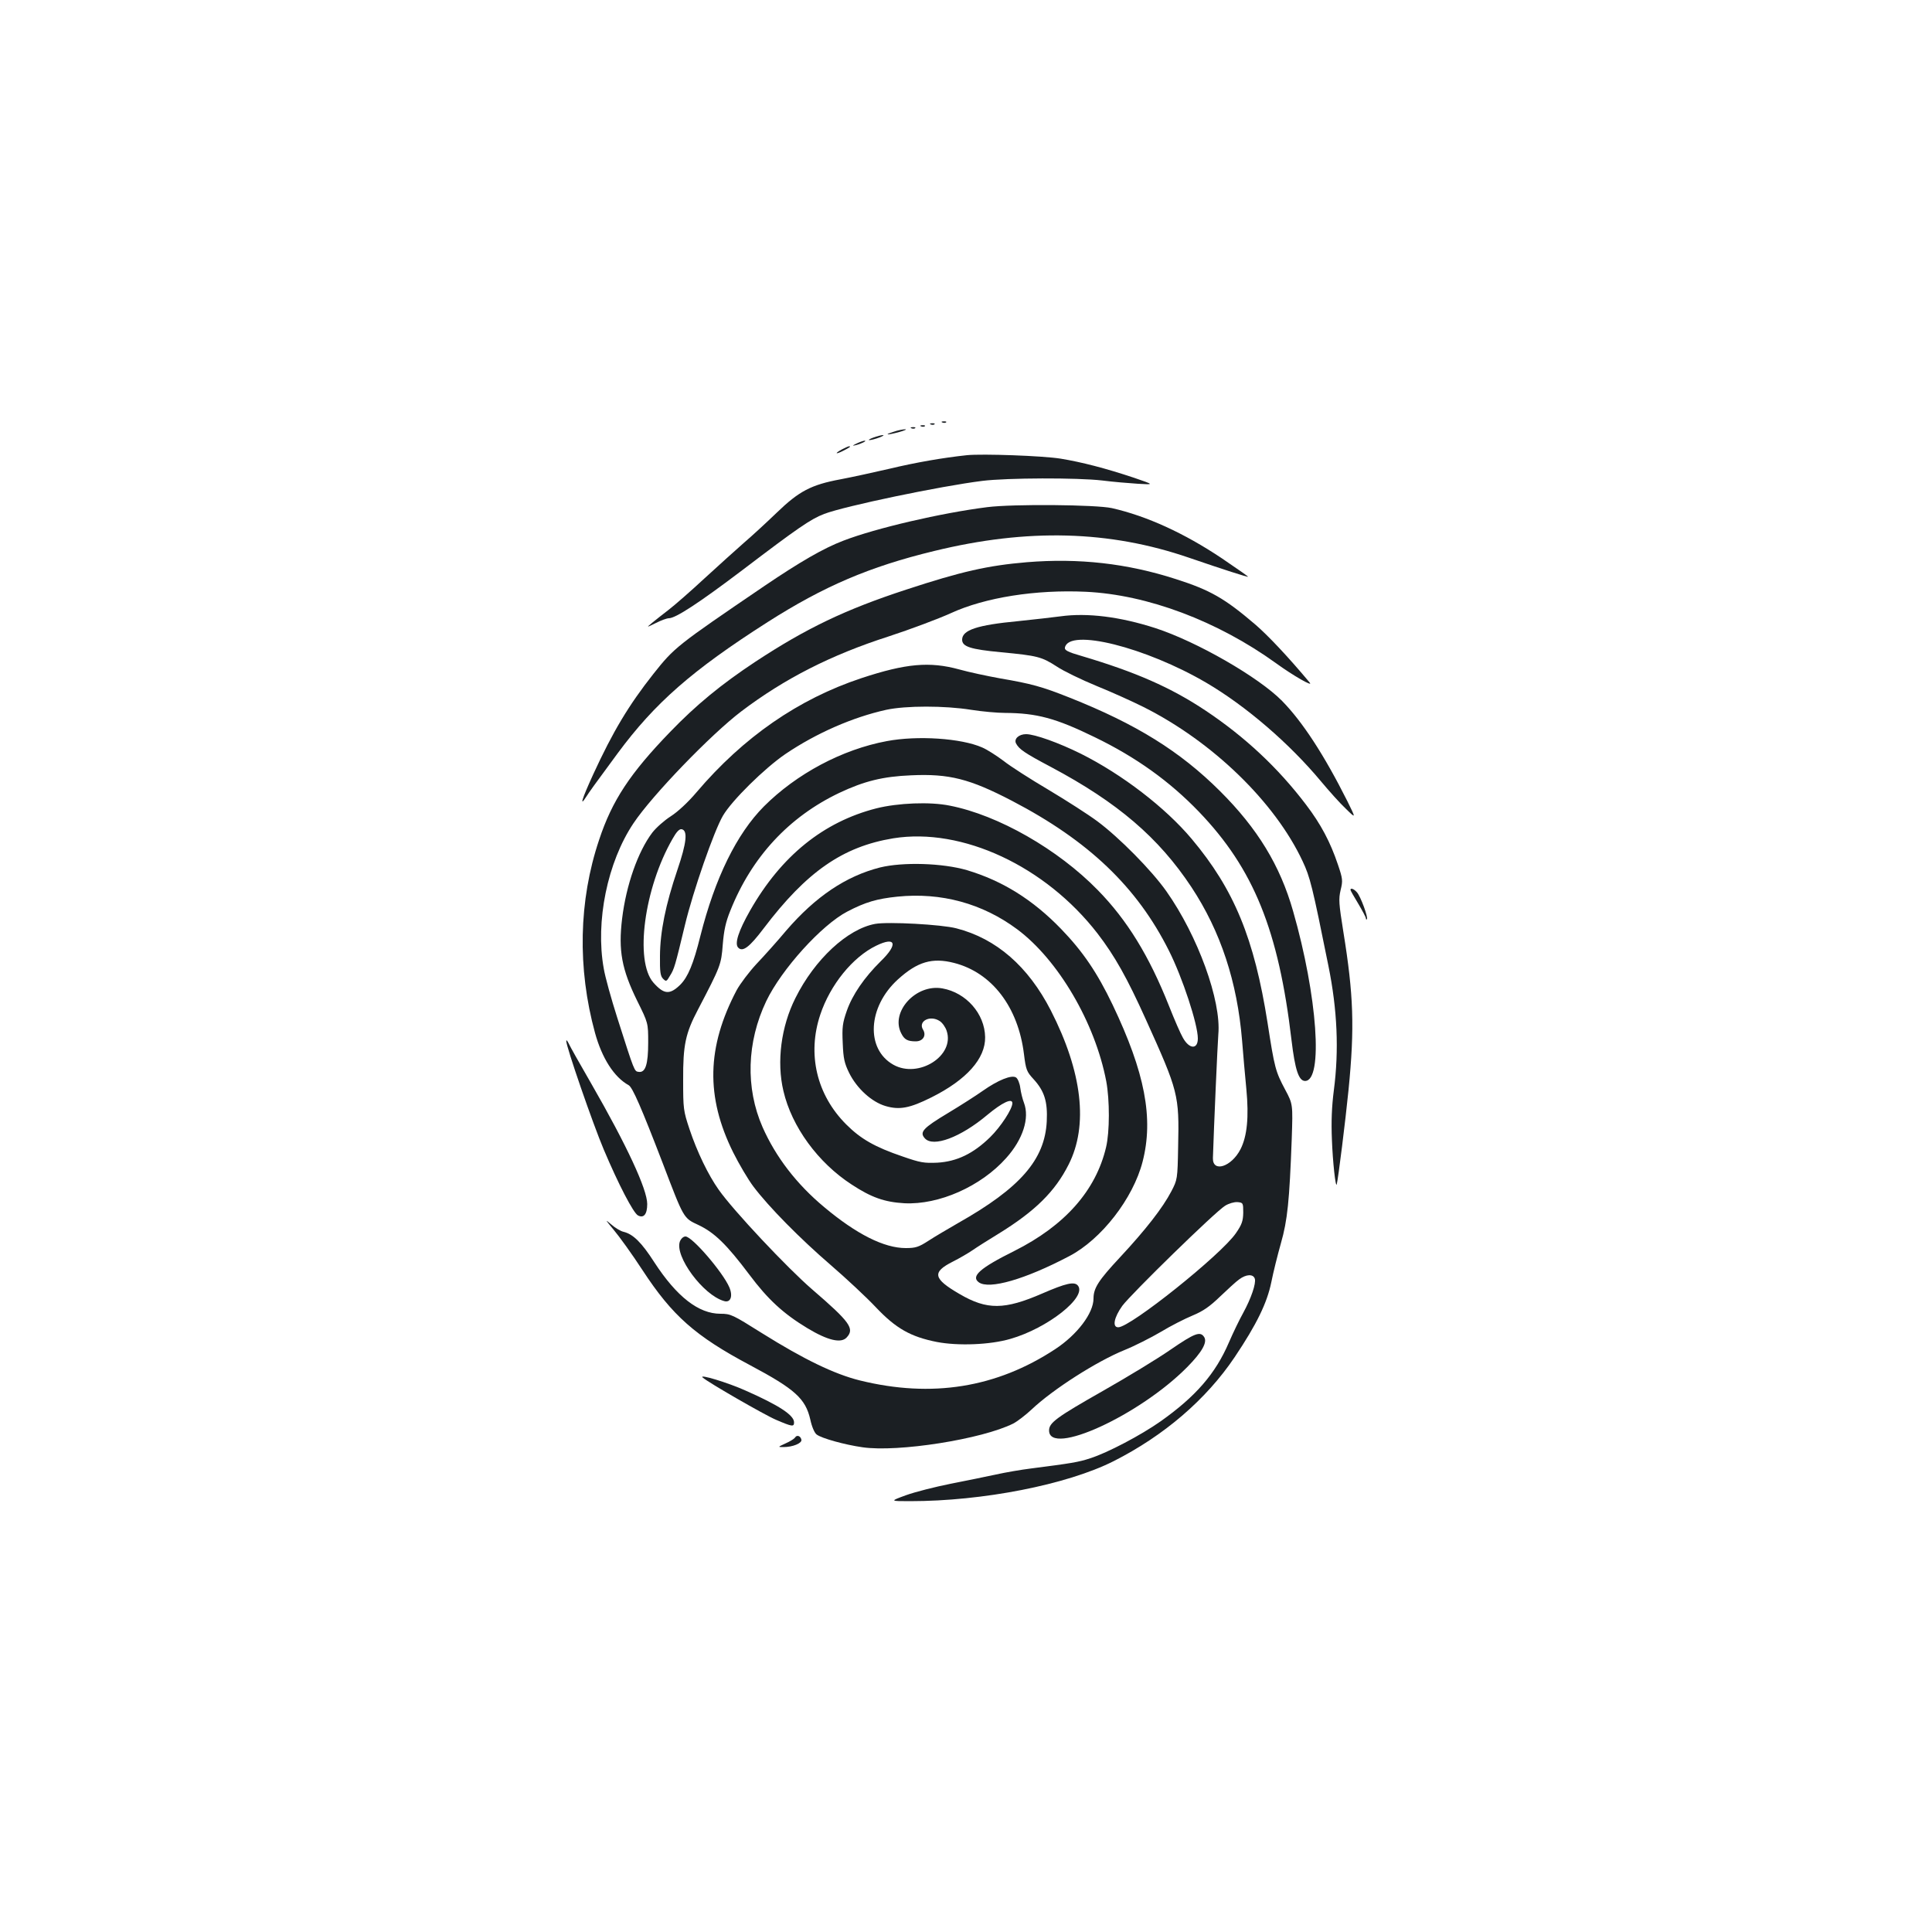 <?xml version="1.0" standalone="no"?>
<!DOCTYPE svg PUBLIC "-//W3C//DTD SVG 20010904//EN"
 "http://www.w3.org/TR/2001/REC-SVG-20010904/DTD/svg10.dtd">
<svg version="1.0" xmlns="http://www.w3.org/2000/svg"
 width="1000pt" height="1000pt" viewBox="0 0 1000 1000"
 preserveAspectRatio="xMidYMid meet">
<g transform="translate(0,1000) scale(0.1,-0.1)"
fill="#1b1f23" stroke="none">
<path d="M4878 7813 c7 -3 16 -2 19 1 4 3 -2 6 -13 5 -11 0 -14 -3 -6 -6z"/>
<path d="M4818 7803 c7 -3 16 -2 19 1 4 3 -2 6 -13 5 -11 0 -14 -3 -6 -6z"/>
<path d="M4768 7793 c7 -3 16 -2 19 1 4 3 -2 6 -13 5 -11 0 -14 -3 -6 -6z"/>
<path d="M4718 7783 c7 -3 16 -2 19 1 4 3 -2 6 -13 5 -11 0 -14 -3 -6 -6z"/>
<path d="M4625 7765 c-54 -17 -33 -18 30 -1 28 8 41 14 30 14 -11 0 -38 -5
-60 -13z"/>
<path d="M4520 7735 c-19 -7 -28 -13 -20 -13 8 0 31 6 50 13 19 7 28 13 20 13
-8 0 -31 -6 -50 -13z"/>
<path d="M4435 7705 c-25 -12 -26 -14 -5 -9 28 7 60 23 45 23 -5 0 -23 -6 -40
-14z"/>
<path d="M4358 7674 c-39 -21 -35 -28 5 -8 37 19 44 24 31 24 -5 -1 -21 -8
-36 -16z"/>
<path d="M5005 7644 c-123 -13 -267 -38 -400 -70 -82 -19 -197 -44 -255 -55
-151 -28 -214 -61 -329 -172 -53 -51 -130 -122 -171 -157 -41 -36 -133 -119
-205 -185 -71 -66 -155 -139 -185 -162 -30 -23 -68 -53 -85 -67 -30 -25 -30
-25 19 -1 27 14 58 25 68 25 35 0 157 80 379 248 292 222 355 265 425 292 108
41 602 144 819 171 129 16 491 17 620 2 55 -7 138 -14 185 -17 85 -5 85 -5
-20 31 -150 50 -271 81 -380 99 -93 15 -405 26 -485 18z"/>
<path d="M5110 7375 c-238 -30 -578 -109 -746 -174 -102 -39 -223 -109 -409
-235 -456 -310 -464 -317 -573 -454 -128 -162 -210 -299 -312 -521 -59 -129
-72 -172 -35 -114 18 28 36 53 162 224 193 261 386 430 776 679 290 185 527
287 862 368 483 118 907 107 1320 -35 175 -60 305 -102 305 -98 0 2 -62 45
-137 96 -193 129 -387 218 -568 259 -81 18 -511 22 -645 5z"/>
<path d="M5315 7090 c-202 -17 -339 -48 -625 -142 -315 -103 -517 -200 -780
-373 -177 -117 -307 -224 -441 -363 -208 -215 -301 -356 -368 -559 -106 -315
-113 -665 -21 -1000 36 -130 98 -228 174 -270 20 -11 66 -117 176 -403 111
-291 107 -284 186 -321 82 -39 145 -100 263 -257 95 -127 175 -201 299 -276
106 -64 176 -81 205 -48 41 45 17 79 -178 247 -129 111 -410 410 -485 517 -54
76 -112 196 -151 313 -32 96 -33 106 -33 255 -1 181 12 242 77 365 117 224
120 232 128 336 6 73 15 116 39 175 111 279 304 486 564 610 129 61 226 85
372 91 197 9 303 -18 522 -132 397 -207 647 -446 812 -775 71 -141 150 -382
150 -455 0 -58 -44 -56 -77 3 -12 20 -45 96 -73 167 -102 257 -216 443 -368
598 -206 211 -515 388 -766 437 -102 21 -268 14 -380 -14 -274 -70 -492 -246
-653 -528 -61 -107 -82 -173 -62 -193 23 -24 58 2 132 100 222 293 409 423
671 466 356 57 787 -144 1057 -493 89 -116 152 -228 250 -445 168 -372 173
-389 167 -658 -3 -169 -4 -171 -35 -231 -45 -86 -132 -198 -267 -343 -110
-118 -136 -158 -136 -212 0 -76 -84 -187 -198 -262 -304 -200 -639 -254 -1012
-162 -132 33 -289 109 -505 244 -153 96 -162 101 -216 101 -113 0 -226 88
-342 266 -66 103 -110 146 -159 158 -15 3 -45 21 -65 39 -33 28 -31 25 13 -28
28 -33 96 -127 150 -210 154 -235 272 -340 556 -491 233 -124 287 -173 312
-281 8 -38 22 -70 33 -78 26 -20 146 -53 237 -66 184 -27 620 42 781 123 21
11 64 44 95 73 110 104 337 249 480 307 52 21 137 64 188 94 51 31 126 69 165
85 55 23 88 46 142 98 39 37 83 78 99 89 36 27 73 29 81 3 7 -24 -19 -101 -60
-176 -19 -34 -52 -102 -74 -153 -70 -163 -172 -280 -354 -409 -101 -71 -273
-162 -364 -191 -60 -20 -98 -26 -308 -53 -49 -6 -130 -20 -180 -31 -49 -11
-155 -32 -235 -48 -80 -16 -183 -42 -230 -59 -85 -31 -85 -31 21 -31 375 0
811 85 1053 207 261 132 479 319 627 539 114 170 167 280 189 386 10 51 33
143 50 203 34 119 44 218 56 540 6 180 6 180 -34 255 -50 94 -55 112 -91 345
-69 438 -173 691 -393 953 -136 162 -360 334 -574 441 -113 56 -238 101 -283
101 -38 0 -64 -25 -52 -48 16 -30 43 -49 181 -122 344 -183 557 -365 727 -622
151 -229 237 -490 262 -794 5 -65 15 -178 22 -250 14 -146 4 -245 -30 -312
-47 -92 -145 -123 -143 -46 5 158 24 592 28 640 16 174 -106 510 -269 741 -77
109 -244 278 -357 362 -47 35 -161 108 -253 163 -93 55 -198 122 -233 150 -36
27 -86 59 -110 69 -108 48 -336 63 -494 33 -231 -43 -467 -169 -636 -338 -141
-142 -253 -370 -329 -671 -36 -145 -64 -211 -103 -251 -55 -54 -85 -52 -140
10 -98 112 -48 489 99 744 20 36 35 52 47 50 33 -6 26 -70 -22 -211 -61 -180
-89 -319 -90 -444 -1 -83 2 -105 16 -119 16 -16 18 -15 36 16 22 35 26 49 77
261 42 176 151 489 197 567 46 79 216 246 323 319 161 109 350 191 522 229
101 22 304 22 440 0 57 -9 136 -16 175 -16 164 -1 262 -27 463 -125 215 -104
389 -229 541 -387 283 -295 412 -613 479 -1183 18 -151 37 -210 70 -210 95 0
64 440 -62 879 -67 236 -184 428 -379 622 -206 205 -432 346 -780 484 -141 56
-195 71 -359 99 -66 12 -160 32 -210 46 -153 42 -276 31 -506 -45 -326 -108
-611 -305 -854 -591 -44 -52 -97 -101 -133 -124 -33 -21 -76 -59 -96 -85 -74
-98 -135 -271 -156 -445 -20 -165 -2 -262 78 -425 57 -115 57 -115 57 -216 0
-113 -14 -157 -49 -152 -23 3 -21 -2 -111 280 -31 97 -63 212 -70 255 -44 243
19 551 154 752 96 144 401 460 558 579 223 169 464 292 763 388 113 37 257 91
321 120 178 82 441 123 699 111 319 -15 681 -151 985 -370 88 -64 195 -125
174 -100 -112 134 -216 244 -281 300 -159 136 -234 179 -413 236 -251 81 -501
109 -770 87z m1120 -3367 c-1 -43 -7 -61 -38 -106 -77 -112 -546 -487 -609
-487 -32 0 -22 51 21 111 46 62 481 487 532 518 19 12 47 20 64 19 29 -3 30
-4 30 -55z"/>
<path d="M5490 6810 c-36 -5 -135 -16 -220 -25 -212 -20 -290 -46 -290 -96 0
-36 43 -50 202 -65 188 -18 209 -23 288 -74 34 -23 127 -68 207 -101 79 -32
187 -81 241 -108 359 -180 681 -493 824 -798 39 -83 50 -126 134 -543 46 -227
55 -436 28 -643 -11 -85 -14 -163 -10 -257 4 -111 19 -251 25 -230 8 32 45
329 61 489 32 323 26 492 -27 819 -23 144 -25 168 -14 215 12 49 11 58 -14
132 -39 116 -88 209 -165 310 -144 190 -316 351 -520 487 -180 120 -363 200
-643 283 -70 20 -88 30 -85 43 20 102 418 2 732 -182 206 -121 430 -314 594
-511 41 -49 98 -113 128 -141 53 -52 53 -52 8 39 -121 241 -233 412 -338 519
-121 123 -441 307 -656 377 -183 59 -352 80 -490 61z"/>
<path d="M4555 5510 c-177 -45 -334 -151 -485 -326 -46 -55 -116 -133 -155
-174 -38 -41 -84 -102 -102 -135 -155 -294 -161 -552 -18 -840 30 -60 77 -140
105 -177 80 -106 241 -269 400 -406 80 -69 185 -167 233 -218 104 -110 180
-153 316 -180 110 -21 275 -15 381 16 192 55 398 217 349 276 -18 22 -62 12
-184 -41 -196 -85 -286 -86 -428 -3 -138 80 -144 113 -35 168 34 17 80 44 102
59 23 16 83 54 134 85 190 117 293 219 363 358 103 203 71 479 -92 798 -117
228 -282 372 -489 425 -76 20 -353 35 -420 23 -143 -26 -313 -183 -413 -384
-74 -147 -98 -330 -62 -481 43 -185 179 -371 353 -484 102 -67 170 -91 273
-97 179 -9 396 87 527 234 87 97 122 207 92 286 -7 18 -16 53 -19 77 -3 24
-13 48 -22 54 -23 15 -94 -14 -172 -69 -34 -24 -115 -76 -180 -115 -130 -78
-149 -99 -120 -131 43 -48 185 5 323 121 78 65 130 89 130 61 0 -30 -60 -122
-115 -176 -87 -85 -172 -126 -273 -132 -69 -3 -88 0 -180 32 -144 49 -217 91
-292 166 -153 153 -203 364 -134 569 51 153 167 297 289 356 102 50 115 8 24
-80 -86 -85 -147 -174 -176 -257 -22 -63 -25 -85 -21 -168 3 -79 9 -104 33
-153 40 -81 117 -151 189 -172 72 -21 125 -11 237 45 182 91 280 201 278 312
-2 121 -98 230 -221 252 -137 25 -271 -122 -213 -233 16 -32 33 -41 75 -41 37
0 56 30 38 60 -28 44 36 78 86 45 14 -9 30 -32 36 -51 43 -129 -146 -248 -276
-175 -144 81 -133 299 23 441 101 92 178 115 291 86 196 -50 332 -228 362
-472 10 -81 14 -91 49 -129 57 -62 74 -117 69 -219 -10 -199 -138 -345 -458
-526 -52 -30 -122 -71 -154 -92 -51 -33 -67 -38 -118 -38 -112 0 -255 72 -422
212 -143 119 -251 260 -319 414 -89 203 -82 440 19 652 79 165 287 395 420
464 94 49 153 66 259 77 226 23 440 -35 620 -169 212 -158 403 -483 461 -787
18 -97 18 -261 -1 -341 -53 -225 -214 -406 -475 -537 -177 -88 -226 -131 -184
-162 53 -39 240 15 468 135 167 87 331 299 380 489 58 225 12 462 -155 812
-80 167 -154 276 -267 393 -146 151 -303 249 -487 304 -126 37 -332 43 -450
14z"/>
<path d="M6990 5394 c0 -3 18 -35 40 -71 22 -37 40 -71 40 -77 0 -5 2 -7 5 -4
8 8 -33 120 -52 140 -15 17 -33 24 -33 12z"/>
<path d="M2931 4612 c-2 -25 138 -430 194 -562 76 -180 153 -328 177 -341 30
-16 48 6 48 59 0 76 -106 304 -289 622 -59 102 -112 196 -118 210 -7 14 -12
19 -12 12z"/>
<path d="M3519 3574 c-28 -76 120 -277 228 -308 34 -11 48 24 28 71 -33 77
-192 263 -227 263 -11 0 -23 -11 -29 -26z"/>
<path d="M6060 3015 c-69 -48 -226 -143 -349 -213 -243 -138 -281 -166 -281
-206 0 -136 468 78 715 328 76 77 105 128 88 155 -20 32 -49 21 -173 -64z"/>
<path d="M3637 2870 c29 -26 321 -194 380 -219 84 -36 93 -37 93 -13 0 37 -78
88 -250 164 -93 42 -246 88 -223 68z"/>
<path d="M4115 2559 c-4 -6 -26 -20 -49 -30 -41 -19 -41 -19 -10 -19 47 0 96
20 92 38 -4 20 -24 27 -33 11z"/>
</g>
</svg>
